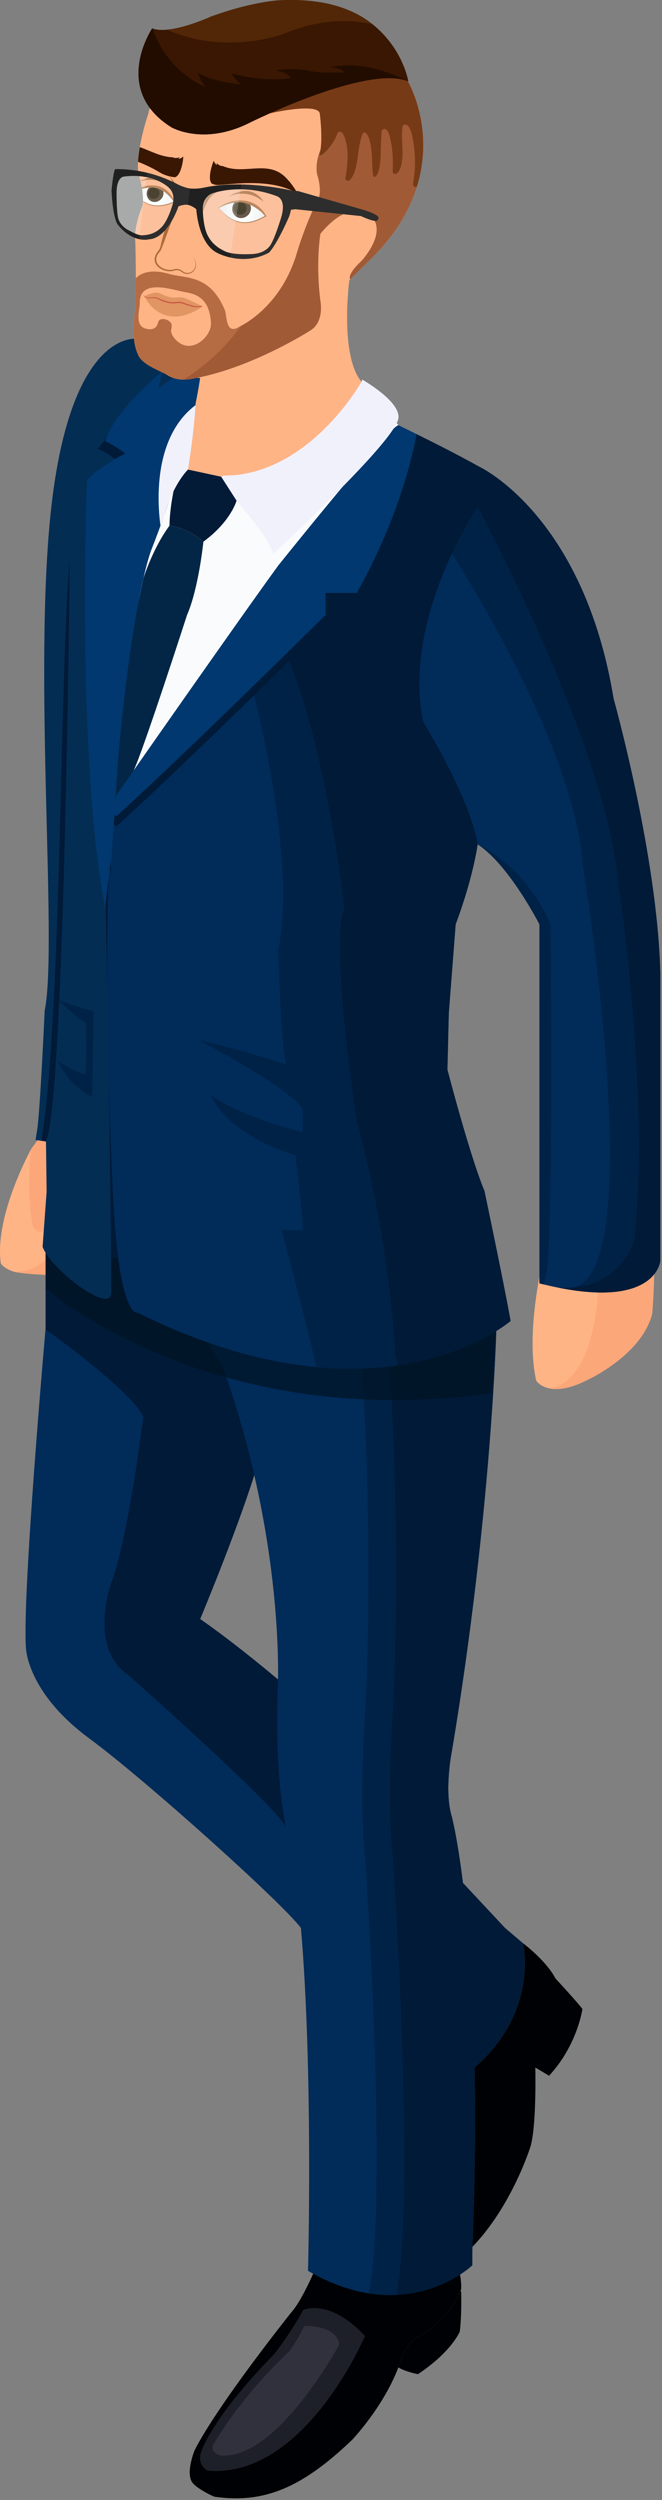 <?xml version="1.0" encoding="UTF-8" standalone="no"?><!DOCTYPE svg PUBLIC "-//W3C//DTD SVG 1.1//EN" "http://www.w3.org/Graphics/SVG/1.1/DTD/svg11.dtd"><svg width="100%" height="100%" viewBox="0 0 241 910" version="1.1" xmlns="http://www.w3.org/2000/svg" xmlns:xlink="http://www.w3.org/1999/xlink" xml:space="preserve" style="fill-rule:evenodd;clip-rule:evenodd;stroke-linejoin:round;stroke-miterlimit:1.414;"><rect x="0" y="0" width="241" height="910" fill="#808080" stroke="none"/><path d="M195.219,502.6c0,0 1.337,2.134 4.931,2.817c2.826,0.531 7.037,0.18 13.087,-2.817c0,0 20.152,-8.905 24.183,-24.315c0,0 1.783,-20.124 -0.18,-31.57c-0.104,0.114 -0.228,0.228 -0.351,0.341c-0.152,0.142 -0.313,0.284 -0.484,0.417c-0.133,0.123 -0.275,0.228 -0.417,0.341c-0.237,0.18 -0.493,0.36 -0.759,0.55c-0.18,0.123 -0.37,0.247 -0.569,0.36c-0.038,0.019 -0.066,0.038 -0.104,0.066c-0.389,0.237 -0.806,0.465 -1.252,0.683c-0.038,0.009 -0.076,0.028 -0.104,0.047c-0.237,0.123 -0.493,0.237 -0.749,0.341c-0.275,0.123 -0.55,0.237 -0.844,0.341c-0.256,0.104 -0.512,0.19 -0.787,0.284c-0.038,0.009 -0.076,0.019 -0.123,0.038c-0.313,0.104 -0.635,0.199 -0.967,0.294c-0.664,0.19 -1.366,0.36 -2.124,0.503c-0.531,0.114 -1.091,0.209 -1.679,0.294c-0.066,0.009 -0.123,0.019 -0.19,0.028c-0.484,0.066 -0.986,0.123 -1.508,0.171c-0.038,0 -0.085,0.009 -0.133,0.009c-0.313,0.028 -0.635,0.057 -0.967,0.076c-0.332,0.028 -0.664,0.047 -1.005,0.057c-0.256,0.009 -0.522,0.019 -0.787,0.028c-0.797,0.028 -1.631,0.028 -2.494,0.009c-0.247,-0.009 -0.503,-0.019 -0.759,-0.028c-0.702,-0.019 -1.423,-0.057 -2.162,-0.114c-0.237,-0.019 -0.484,-0.028 -0.73,-0.057c-1.28,-0.095 -2.627,-0.247 -4.04,-0.436c-0.275,-0.038 -0.559,-0.076 -0.844,-0.123c-0.332,-0.038 -0.664,-0.095 -1.005,-0.152c-0.341,-0.047 -0.683,-0.104 -1.034,-0.161c-0.645,-0.104 -1.299,-0.228 -1.973,-0.351c-0.417,-0.076 -0.844,-0.161 -1.271,-0.247c-1.622,-0.322 -3.319,-0.702 -5.102,-1.138c0,0.003 -9.446,32.551 -4.704,53.414Z" style="fill:#ffb486;fill-rule:nonzero;"/><path d="M200.151,505.417c2.826,0.531 7.037,0.18 13.087,-2.817c0,0 20.152,-8.905 24.183,-24.315c0,0 1.783,-20.124 -0.18,-31.57c-0.104,0.114 -0.228,0.228 -0.351,0.341c-0.152,0.142 -0.313,0.284 -0.484,0.417c-0.133,0.123 -0.275,0.228 -0.417,0.341c-0.237,0.18 -0.493,0.36 -0.759,0.55c-0.18,0.123 -0.37,0.247 -0.569,0.36c-0.038,0.019 -0.066,0.038 -0.104,0.066c-0.389,0.237 -0.806,0.465 -1.252,0.683c-0.038,0.009 -0.076,0.028 -0.104,0.047c-0.237,0.123 -0.493,0.237 -0.749,0.341c-0.275,0.123 -0.55,0.237 -0.844,0.341c-0.256,0.104 -0.512,0.19 -0.787,0.284c-0.038,0.009 -0.076,0.019 -0.123,0.038c-0.313,0.104 -0.635,0.199 -0.967,0.294c-0.664,0.19 -1.366,0.36 -2.124,0.503c-0.531,0.114 -1.091,0.209 -1.679,0.294c-0.066,0.009 -0.123,0.019 -0.19,0.028c-0.484,0.066 -0.986,0.123 -1.508,0.171c-0.038,0 -0.085,0.009 -0.133,0.009c-0.313,0.028 -0.635,0.057 -0.967,0.076c-0.332,0.028 -0.664,0.047 -1.005,0.057c-0.256,0.009 -0.522,0.019 -0.787,0.028c-0.797,0.028 -1.631,0.028 -2.494,0.009c-0.247,-0.009 -0.503,-0.019 -0.759,-0.028c-0.001,0.003 3.214,49.459 -17.934,53.452Z" style="fill:#fca779;fill-rule:nonzero;"/><path d="M50.226,129.168c1.53,3.45 6.78,5.31 9.89,6.95c0.34,0.19 0.66,0.37 0.95,0.55c1.49,0.94 3.15,1.36 4.7,1.49c0.09,0.01 0.18,0.01 0.27,0.02c2.95,0.2 5.44,-0.59 5.44,-0.59l0,0.01c0.06,3.25 -0.07,6.73 -0.3,10.19c-0.03,0.54 -0.07,1.08 -0.11,1.62c-0.84,11.18 -2.62,21.52 -2.62,21.52c13.59,14.34 34.72,7.04 34.72,7.04c13.84,-4 21.04,-11.76 24.75,-19.31c4.91,-10.03 3.68,-19.68 3.68,-19.68c-8.05,-9.57 -4.45,-36.96 -4.45,-36.96l0.34,-0.34l0.01,0l6.58,-6.51c1.23,-1.19 2.4,-2.37 3.49,-3.55c0.74,-0.79 1.44,-1.58 2.12,-2.37c0.06,-0.06 0.11,-0.12 0.16,-0.18c0.28,-0.33 0.56,-0.66 0.83,-1c0.32,-0.39 0.64,-0.78 0.939,-1.17c0.311,-0.4 0.61,-0.79 0.91,-1.18c4.57,-6.1 7.49,-12.11 9.25,-17.79c1.97,-6.35 2.48,-12.3 2.23,-17.53c-0.01,-0.45 -0.04,-0.91 -0.08,-1.35c-0.061,-0.81 -0.14,-1.61 -0.23,-2.39c0,-0.04 0,-0.07 -0.01,-0.1c-0.05,-0.35 -0.1,-0.7 -0.15,-1.04c-0.21,-1.52 -0.49,-2.95 -0.79,-4.28c-0.23,-0.98 -0.47,-1.91 -0.71,-2.78c-0.01,-0.02 -0.01,-0.04 -0.02,-0.06c-0.09,-0.29 -0.18,-0.58 -0.26,-0.87c0,-0.04 -0.01,-0.07 -0.03,-0.11c-0.17,-0.53 -0.34,-1.03 -0.5,-1.51c-1.39,-4.04 -2.77,-6.38 -2.77,-6.38l-2.06,-2.94l-26.21,-2.74l-40.79,-4.26l-24.74,19.88c0,0 -4.84,12.99 -4.43,22.37c0,0 0.61,3 0.98,4.31c0,0 1.75,7.31 0.25,9.75c0,0 -2.87,7 -2.18,12.19c0,0 0.19,8.03 0.18,15.24c-0.01,4.03 -0.08,7.79 -0.29,9.76c-0.459,4.4 -1.419,10.48 1.061,16.08Z" style="fill:#ffb486;fill-rule:nonzero;"/><g><path d="M0.306,459.919c0,0 1.145,1.907 4.814,3.003c2.886,0.857 34.698,4.351 40.71,-7.323c0,0 5.574,-24.381 4.868,-33.813c-0.122,0.075 -0.264,0.147 -0.406,0.219c-0.175,0.09 -0.36,0.179 -0.554,0.259c-0.153,0.078 -0.314,0.139 -0.475,0.208c-0.268,0.107 -0.557,0.212 -0.856,0.322c-0.202,0.071 -0.415,0.14 -0.636,0.2c-0.042,0.009 -0.074,0.02 -0.117,0.037c-0.433,0.129 -0.895,0.247 -1.386,0.353c-0.041,0.002 -0.082,0.011 -0.114,0.022c-0.262,0.062 -0.542,0.113 -0.822,0.157c-0.301,0.056 -0.602,0.105 -0.921,0.143c-0.279,0.044 -0.556,0.073 -0.855,0.106c-0.041,0.002 -0.081,0.004 -0.133,0.011c-0.339,0.035 -0.686,0.061 -1.044,0.086c-0.715,0.049 -1.467,0.078 -2.275,0.075c-0.567,0.009 -1.162,-0.001 -1.786,-0.023c-0.07,-0.003 -0.131,-0.004 -0.201,-0.006c-0.512,-0.021 -1.043,-0.053 -1.593,-0.095c-0.04,-0.006 -0.09,-0.006 -0.14,-0.013c-0.33,-0.025 -0.67,-0.052 -1.018,-0.088c-0.35,-0.028 -0.698,-0.064 -1.055,-0.109c-0.268,-0.032 -0.546,-0.065 -0.825,-0.098c-0.834,-0.099 -1.705,-0.227 -2.603,-0.375c-0.256,-0.045 -0.522,-0.092 -0.788,-0.139c-0.73,-0.123 -1.477,-0.264 -2.242,-0.422c-0.245,-0.052 -0.501,-0.097 -0.755,-0.157c-1.324,-0.272 -2.712,-0.6 -4.164,-0.968c-0.282,-0.072 -0.575,-0.146 -0.866,-0.228c-0.342,-0.081 -0.681,-0.177 -1.031,-0.275c-0.351,-0.09 -0.7,-0.188 -1.059,-0.287c-0.661,-0.182 -1.329,-0.381 -2.017,-0.582c-0.426,-0.125 -0.862,-0.258 -1.297,-0.392c-1.654,-0.506 -3.38,-1.069 -5.189,-1.69c0.001,0 -13.67,24.513 -11.169,41.882Z" style="fill:#ffb486;fill-rule:nonzero;"/><path d="M5.12,462.922c2.886,0.857 34.698,4.351 40.71,-7.323c0,0 5.574,-24.381 4.868,-33.813c-0.122,0.075 -0.264,0.147 -0.406,0.219c-0.175,0.09 -0.36,0.179 -0.554,0.259c-0.153,0.078 -0.314,0.139 -0.475,0.208c-0.268,0.107 -0.557,0.212 -0.856,0.322c-0.202,0.071 -0.415,0.14 -0.636,0.2c-0.042,0.009 -0.074,0.02 -0.117,0.037c-0.433,0.129 -0.895,0.247 -1.386,0.353c-0.041,0.002 -0.082,0.011 -0.114,0.022c-0.262,0.062 -0.542,0.113 -0.822,0.157c-0.301,0.056 -0.602,0.105 -0.921,0.143c-0.279,0.044 -0.556,0.073 -0.855,0.106c-0.041,0.002 -0.081,0.004 -0.133,0.011c-0.339,0.035 -0.686,0.061 -1.044,0.086c-0.715,0.049 -1.467,0.078 -2.275,0.075c-0.567,0.009 -1.162,-0.001 -1.786,-0.023c-0.07,-0.003 -0.131,-0.004 -0.201,-0.006c-0.512,-0.021 -1.043,-0.053 -1.593,-0.095c-0.04,-0.006 -0.09,-0.006 -0.14,-0.013c-0.33,-0.025 -0.67,-0.052 -1.018,-0.088c-0.35,-0.028 -0.698,-0.064 -1.055,-0.109c-0.268,-0.032 -0.546,-0.065 -0.825,-0.098c-0.834,-0.099 -1.705,-0.227 -2.603,-0.375c-0.256,-0.045 -0.522,-0.092 -0.788,-0.139c0.002,0.001 -2.444,39.943 -24.975,39.884Z" style="fill:#fca779;fill-rule:nonzero;"/></g><path d="M11.861,446.208c0,0 2.864,6.164 6.587,-1.885c0,0 0.604,-1.704 0.665,-5.451c0.012,-0.906 0.024,-1.402 0.036,-1.656c0.012,0.145 0.012,0.338 0.012,0.532c0.073,-1.148 0.375,-3.638 1.68,-4.87c0,0 9.257,-5.148 10.901,-13.475c0.157,-0.713 0.242,-1.45 0.266,-2.212c0.012,-0.012 0.012,-0.024 0.012,-0.036l-1.897,-20.763l-1.958,-0.423l-2.888,-0.628l-0.012,0.012c0,0 -7.814,15.267 -13.651,22.458c-0.012,0.085 -0.235,0.36 -0.247,0.396c-0.207,1.389 -1.898,14.127 0.494,28.001Z" style="fill:#fca779;fill-rule:nonzero;"/><path d="M172,817.838c14.47,-14.98 21.13,-36.5 21.13,-36.5c2.25,-7.75 1.75,-28.75 1.75,-28.75l5,3c10.41,-11.25 12.143,-24.322 12.143,-24.322c-2,-2.67 -9.813,-11.098 -9.813,-11.098c-3.5,-6.66 -11.83,-12.83 -11.83,-12.83c0,0 5.99,24.75 -17.63,45.25c0.34,18.52 0.19,40.18 -0.75,65.25Z" style="fill:#000104;fill-rule:nonzero;"/><path d="M78.213,908.838c17.918,2.548 31.763,-3.294 49.927,-20.67c0,0 11.3,-11.79 16.89,-26.42c0.58,-1.5 1.09,-3.03 1.52,-4.58c0,0 3.58,-6.58 5.83,-6.58c0,0 10.93,-5.73 15.21,-16.5c0.1,-0.25 0.2,-0.5 0.29,-0.75c0,0 0.18,-2.35 -0.41,-5.36l-34.21,-10.89l-19.24,10.56c0,0 -4.47,10.19 -7.81,13.86c0,0 -26.66,33.33 -35.33,50.33c0,0 -3.367,8.119 -0.917,11.75c1.44,2.135 7.507,5.145 8.25,5.25Z" style="fill:#000104;fill-rule:nonzero;"/><path d="M145.03,861.748c2.39,1.54 7.1,2.47 7.1,2.47c12.25,-8.1 15.25,-15.5 15.25,-15.5c0.75,-5.88 0.52,-14.63 0.52,-14.63l-0.31,0c-4.28,10.77 -15.21,16.5 -15.21,16.5c-2.25,0 -5.83,6.58 -5.83,6.58c-0.43,1.55 -0.94,3.08 -1.52,4.58Z" style="fill:#000104;fill-rule:nonzero;"/><path d="M163.38,712.088l7.78,33.63l1.59,6.87c23.62,-20.5 17.63,-45.25 17.63,-45.25l-6.5,-5.53l-15.35,-16.43l-5.15,26.71Z" style="fill:#001a37;fill-rule:nonzero;"/><path d="M16.599,483.463c0,0 -8.588,97.375 -7.153,116.375c0,0 0.268,16.167 23.101,33c20.801,15.335 71,60.608 77,68.971l10.667,-40.304l-5.333,-16l-28.333,-25l-31.667,-63l11.667,-37l-8.667,-24.538l-30.667,-15.462l-10.615,2.958Z" style="fill:#012b59;fill-rule:nonzero;"/><path d="M16.6,447.668l0,36.26l0.8,0.57c0,0 28.81,20.34 34.81,31.01c0,0 -5.39,44 -11.69,60.66c0,0 -8.64,23.67 6.36,33.67c0,0 51.42,45.5 57.21,55l4.77,-20l0,-27.5l-7.65,-6c0,0 -15.33,-13 -28.33,-22c0,0 12.87,-30.77 19.69,-52.38l0,-0.01l0.67,-25.02l0.64,-23.99c0,0 -36.5,-23.76 -38.5,-22.93c-2,0.83 -19.56,-18.67 -19.56,-18.67l-19.22,1.33Z" style="fill:#001a37;fill-rule:nonzero;"/><path d="M75.61,488.658l5.27,8.31c1.58,4.4 3.03,8.74 4.37,13.01c2.95,9.36 5.35,18.4 7.32,26.98c8.56,37.37 8.79,66.01 8.64,74.38c-0.04,1.64 -0.08,2.5 -0.08,2.5c-0.26,7.26 -0.28,13.72 -0.15,19.4c0.49,21.31 3.11,31.6 3.11,31.6c2.44,9.43 4.2,22.41 5.45,36.96c0.01,0 0.01,0.01 0.01,0.01c4.52,52.3 2.58,124.78 2.58,124.78c8.03,4.68 15.45,7.18 22.14,8.23c3.51,0.55 6.82,0.7 9.9,0.56l0.04,0c17.38,-0.79 27.73,-10.79 27.73,-10.79l0,-5.08c0.02,-0.56 0.04,-1.12 0.06,-1.67c0.94,-25.07 1.09,-46.73 0.75,-65.25c-1.17,-64.8 -8.26,-91.25 -8.26,-91.25c-2.89,-9.5 0,-23.83 0,-23.83c8.46,-50.53 12.57,-94.87 14.52,-122.63l0,-0.01c1.35,-19.11 1.66,-30.37 1.66,-30.37l-10.06,0.4l-13.42,0.53l-10.5,0.42l-52.81,2.09l-18.27,0.72Z" style="fill:#012b59;fill-rule:nonzero;"/><path d="M142.88,625.338c0,0 -2.17,30 0.17,51.5c0,0 5.04,73.58 4,123.15c-0.01,0.57 -0.02,1.13 -0.04,1.7c-0.03,1.43 -0.07,2.84 -0.12,4.23c-0.01,0.53 -0.03,1.06 -0.05,1.58c-0.03,0.83 -0.06,1.65 -0.1,2.46c-0.03,0.72 -0.06,1.43 -0.09,2.14c-0.03,0.5 -0.05,1 -0.08,1.49c-0.02,0.49 -0.05,0.98 -0.08,1.46c-0.16,2.9 -0.36,5.64 -0.6,8.2c-0.07,0.86 -0.15,1.69 -0.24,2.49c-0.13,1.22 -0.27,2.39 -0.42,3.5c-0.04,0.37 -0.1,0.74 -0.15,1.1c-0.1,0.72 -0.21,1.42 -0.32,2.09c-0.01,0.06 -0.04,0.2 -0.07,0.39c-0.05,0.31 -0.1,0.62 -0.16,0.92c-0.1,0.57 -0.21,1.12 -0.32,1.64c17.38,-0.79 27.73,-10.79 27.73,-10.79l0,-5.08c0.02,-0.56 0.04,-1.12 0.06,-1.67c0.94,-25.07 1.09,-46.73 0.75,-65.25c-1.17,-64.8 -8.26,-91.25 -8.26,-91.25c-2.89,-9.5 0,-23.83 0,-23.83c8.46,-50.53 12.57,-94.87 14.52,-122.63l0,-0.01c1.35,-19.11 1.66,-30.37 1.66,-30.37l-10.06,0.4l-13.42,0.53c-7.2,6.72 -12.36,11.54 -12.36,11.54l-2.95,1.23c0,0 0.51,7.23 1.06,19.25c1.06,23.64 2.26,65.79 -0.06,107.89Z" style="fill:#001a37;fill-rule:nonzero;"/><path d="M132.83,625.338c0,0 -2.17,30 0.17,51.5c0,0 8.41,122.76 1.27,157.98c3.51,0.55 6.82,0.7 9.9,0.56c0.19,-0.96 0.41,-2 0.52,-2.56c0.03,-0.19 0.06,-0.33 0.07,-0.39c0.11,-0.67 0.22,-1.37 0.32,-2.09c0.05,-0.36 0.1,-0.73 0.15,-1.1c0.15,-1.11 0.29,-2.28 0.42,-3.5c0.08,-0.81 0.17,-1.64 0.24,-2.49c0.24,-2.56 0.44,-5.3 0.6,-8.2c0.03,-0.49 0.06,-0.97 0.08,-1.46c0.03,-0.49 0.05,-0.99 0.08,-1.49c0.03,-0.71 0.06,-1.42 0.09,-2.14c0.04,-0.81 0.07,-1.63 0.1,-2.46c0.02,-0.52 0.04,-1.05 0.05,-1.58c0.05,-1.39 0.09,-2.8 0.12,-4.23c0.02,-0.57 0.03,-1.13 0.04,-1.7c1.04,-49.57 -4,-123.15 -4,-123.15c-2.34,-21.5 -0.17,-51.5 -0.17,-51.5c2.32,-42.1 1.12,-84.25 0.06,-107.89c-0.55,-12.02 -1.06,-19.25 -1.06,-19.25l2.95,-1.23c0,0 5.16,-4.82 12.36,-11.54l13.42,-0.53c0.01,-0.26 0.01,-0.4 0.01,-0.4l-23.48,0.93c-0.15,0.14 -0.3,0.28 -0.45,0.42c-6.96,6.5 -11.91,11.12 -11.91,11.12l-2.95,1.23c0,0 0.5,7.13 1.05,19.01c1.07,23.59 2.28,65.89 -0.05,108.13Z" style="fill:#002246;fill-rule:nonzero;"/><path d="M16.6,439.869l0,29.42c0.52,0.16 0.8,0.25 0.8,0.25c0,0 1.91,1.67 5.64,4.33c6.66,4.75 19.12,12.65 36.79,19.83c7.54,3.06 16.03,5.99 25.42,8.48c2.59,0.69 5.26,1.34 7.99,1.95c11.94,2.7 25.18,4.64 39.64,5.28c3.29,0.15 6.64,0.23 10.06,0.24c11.34,0.02 23.38,-0.76 36.07,-2.57l0,-0.01c1.35,-19.11 1.66,-30.37 1.66,-30.37l-10.06,0.4c0.01,-0.26 0.01,-0.4 0.01,-0.4l-23.48,0.93c-0.15,0.14 -0.3,0.28 -0.45,0.42l-52.81,2.09c0,0 -36.5,-23.76 -38.5,-22.93c-2,0.83 -19.56,-18.67 -19.56,-18.67l-19.22,1.33Z" style="fill:#011323;fill-opacity:0.7;fill-rule:nonzero;"/><path d="M132.88,850.338c0,0 -22.04,52 -57.27,49c0,0 -4.105,-2 -2.355,-6.875c0,0 3.458,-11.958 26.625,-35.625c0,0 6,-7.667 10.5,-16c0,0 9.5,-4.5 22.5,9.5Z" style="fill:#1d2028;fill-rule:nonzero;"/><path d="M50.213,312.658l8.684,145.947l-25.35,-1.1l0,-76l2.273,-66.421l14.393,-2.426Z" style="fill:#001a37;fill-rule:nonzero;"/><path d="M123.547,853.338c0,0 -22.5,42 -43.167,40.5c0,0 -3.667,-0.667 -2.833,-3.833c0,0 9.333,-16.792 27.833,-34.167c0,0 3.452,-4.742 5.375,-9.188c0,0.001 11.708,-0.437 12.792,6.688Z" style="fill:#31313e;fill-rule:nonzero;"/><path d="M131.88,138.178l13.19,16.66l-16.523,49l-79.949,89.755l-13.822,3.575l0.66,-85.996l18.377,-44l11.666,2.67l12.117,7.451l3.617,-4.121l27.642,-1.274l25.415,-25.726l-2.39,-7.994Z" style="fill:#fafbfc;fill-rule:nonzero;"/><path d="M50.109,123.338c0,0 -22.51,-4 -30.67,55.17c-8.17,59.16 1.83,164.83 -3.17,189.33c0,0 -1.75,38 -2.75,43.5l-0.58,3.62l3.801,0.56l0.229,18.26l-1.464,20.06c3,8.34 25.014,24.919 25.014,16.654c0,-31.953 -2.07,-141.654 -2.07,-141.654l0.99,-46l16.03,-112l12.63,-32.66l-17.67,-12.71l-0.32,-2.13Z" style="fill:#042d54;fill-rule:nonzero;"/><path d="M71.481,137.588c0.07,3.76 -0.11,7.84 -0.41,11.82c14.24,3.58 36.16,1.26 36.16,1.26c12.67,-1.16 16.67,0 16.67,0c5.83,1.67 4,8 4,8l0.02,-0.01c4.91,-10.03 3.68,-19.68 3.68,-19.68c-8.05,-9.57 -4.45,-36.96 -4.45,-36.96l0.34,-0.34c0,0 -1.42,-1.51 3.99,-6.59c0,0 9.59,-10.08 3.75,-16.33c0,0 -7.25,-7.42 -18.58,6.33c0,0 -1.83,10.42 0,24.5c0,0 1.5,7.56 -3.63,10.69c0,0 -20.54,13.23 -41.54,17.31Z" style="fill:#ffb486;fill-rule:nonzero;"/><path d="M20.521,363.463c0,0 9.026,8.625 10.745,8.625c0,0 0.6,16.851 -0.411,19.101c0,0 -6.621,-2.359 -9.69,-5.101c0,0 2.857,8.375 12.42,13.25c0,0 0.151,-16.25 0.474,-31.25c0.001,0 -9.24,-2.25 -13.538,-4.625Z" style="fill:#002246;fill-rule:nonzero;"/><path d="M48.598,280.562c3.33,-6.66 19.502,-56.724 19.502,-56.724c4.22,-9.67 5.95,-26.67 5.95,-26.67c0,0 -5,-4.83 -12.34,-5.83c-6.16,8.33 -9.49,19.17 -9.49,19.17c-0.188,0.782 -14.216,66.455 -14.672,75.026c-1.1,20.681 11.05,-4.972 11.05,-4.972Z" style="fill:#032647;fill-rule:nonzero;"/><path d="M40.88,429.508c1.95,51.33 9.23,48.33 9.23,48.33c25.07,12.43 46.82,18.08 65.12,19.78c11.16,1.04 21.03,0.6 29.6,-0.65c0.68,-0.1 1.36,-0.21 2.03,-0.32c0.56,-0.09 1.12,-0.18 1.67,-0.29c0.19,-0.03 0.39,-0.06 0.58,-0.1c0.39,-0.07 0.77,-0.15 1.15,-0.22c0.42,-0.09 0.83,-0.17 1.24,-0.26c1.01,-0.21 2,-0.43 2.96,-0.66c0.71,-0.17 1.41,-0.35 2.1,-0.53c1.05,-0.28 2.07,-0.56 3.07,-0.86c17.35,-5.14 26.25,-12.89 26.25,-12.89c-2.5,-14 -9.5,-47.27 -9.5,-47.27c-5.5,-13.27 -13.5,-44.23 -13.5,-44.23l0.5,-20.5l2.5,-32.38c6.5,-17.37 8,-29.12 8,-29.12c0,0 0.01,0 0.02,0.01c11.49,7.52 22.48,29.11 22.48,29.11l0,130.7c0.49,0.12 0.98,0.25 1.46,0.36c1.88,0.46 3.67,0.86 5.38,1.2c0.45,0.09 0.9,0.18 1.34,0.26c0.71,0.13 1.4,0.25 2.08,0.37c0.37,0.06 0.73,0.12 1.09,0.17c0.36,0.06 0.71,0.11 1.06,0.16c0.3,0.05 0.6,0.09 0.89,0.13c1.49,0.2 2.91,0.36 4.26,0.46c0.26,0.02 0.51,0.04 0.77,0.06c0.78,0.06 1.54,0.1 2.28,0.12c0.27,0.01 0.53,0.02 0.8,0.03c0.91,0.02 1.79,0.02 2.63,-0.01c0.28,-0.01 0.56,-0.02 0.83,-0.03c0.36,-0.01 0.71,-0.03 1.06,-0.06c0.35,-0.02 0.69,-0.05 1.02,-0.08c0.05,0 0.1,-0.01 0.14,-0.01c0.55,-0.05 1.08,-0.11 1.59,-0.18c0.07,-0.01 0.13,-0.02 0.2,-0.03c0.61,-0.09 1.2,-0.2 1.77,-0.31c0.8,-0.15 1.54,-0.33 2.24,-0.53c0.35,-0.1 0.69,-0.21 1.02,-0.31c0.05,-0.02 0.09,-0.03 0.13,-0.04c0.28,-0.1 0.56,-0.2 0.83,-0.3c0.31,-0.12 0.6,-0.24 0.89,-0.36c0.27,-0.12 0.53,-0.24 0.79,-0.36c0.03,-0.02 0.07,-0.04 0.11,-0.05c0.47,-0.24 0.91,-0.48 1.32,-0.72c0.04,-0.03 0.07,-0.05 0.11,-0.07c0.21,-0.13 0.41,-0.26 0.6,-0.38c0.28,-0.2 0.55,-0.39 0.8,-0.58c0.15,-0.12 0.3,-0.24 0.44,-0.36c0.18,-0.15 0.35,-0.29 0.51,-0.44c0.13,-0.12 0.26,-0.24 0.37,-0.36c0.04,-0.03 0.08,-0.07 0.11,-0.11c0.15,-0.15 0.29,-0.3 0.43,-0.46c0.41,-0.46 0.76,-0.91 1.04,-1.34c0.26,-0.39 0.48,-0.76 0.66,-1.12c0.07,-0.13 0.13,-0.26 0.19,-0.38c0.01,-0.03 0.02,-0.06 0.03,-0.08c0.04,-0.07 0.07,-0.15 0.1,-0.22c0.19,-0.44 0.32,-0.84 0.42,-1.18c0.02,-0.09 0.05,-0.18 0.07,-0.26c0.12,-0.49 0.14,-0.78 0.14,-0.78l0,-104.58c-1,-42.94 -17,-100.06 -17,-100.06c-11,-67 -49,-84.5 -49,-84.5c-7.57,-4.23 -16.71,-8.84 -22.75,-11.81c-3.94,-1.94 -6.56,-3.19 -6.56,-3.19c-0.64,-0.31 -5.03,4.41 -10.8,11.09c-12.98,15 -32.94,39.91 -32.94,39.91c-14.29,19.6 -58.98,83.67 -58.98,83.67c-0.38,2.01 -0.72,4.26 -1.02,6.71c-4.94,39.82 -0.45,133.29 -0.45,133.29Z" style="fill:#012b59;fill-rule:nonzero;"/><path d="M134.27,165.928l7.07,3.32l32.54,15.29c0,0 46,85.3 51,135.3c0,0 12,78.5 6,131.5c0,0 -1.26,4.91 -5.55,9.51c-3.45,3.71 -8.84,7.23 -17.12,7.84c-0.43,0.04 -0.88,0.06 -1.33,0.08c-1.16,0.04 -2.38,0.03 -3.66,-0.05c0.45,0.09 0.9,0.18 1.34,0.26c0.71,0.13 1.4,0.25 2.08,0.37c0.37,0.06 0.73,0.12 1.09,0.17c0.36,0.06 0.71,0.11 1.06,0.16c0.3,0.05 0.6,0.09 0.89,0.13c1.49,0.2 2.91,0.36 4.26,0.46c0.26,0.02 0.51,0.04 0.77,0.06c0.78,0.06 1.54,0.1 2.28,0.12c0.27,0.01 0.53,0.02 0.8,0.03c0.91,0.02 1.79,0.02 2.63,-0.01c0.28,-0.01 0.56,-0.02 0.83,-0.03c0.36,-0.01 0.71,-0.03 1.06,-0.06c0.35,-0.02 0.69,-0.05 1.02,-0.08c0.05,0 0.1,-0.01 0.14,-0.01c0.55,-0.05 1.08,-0.11 1.59,-0.18c0.07,-0.01 0.13,-0.02 0.2,-0.03c0.61,-0.09 1.2,-0.2 1.77,-0.31c0.79,-0.16 1.54,-0.34 2.24,-0.53c0.35,-0.1 0.69,-0.21 1.02,-0.31c0.05,-0.02 0.09,-0.03 0.13,-0.04c0.28,-0.1 0.56,-0.2 0.83,-0.3c0.31,-0.12 0.6,-0.24 0.89,-0.36c0.27,-0.12 0.53,-0.24 0.79,-0.36c0.03,-0.02 0.07,-0.04 0.11,-0.05c0.47,-0.24 0.91,-0.48 1.32,-0.72c0.04,-0.03 0.07,-0.05 0.11,-0.07c0.21,-0.13 0.41,-0.26 0.6,-0.38c0.28,-0.2 0.55,-0.39 0.8,-0.58c0.15,-0.12 0.3,-0.24 0.44,-0.36c0.18,-0.15 0.35,-0.29 0.51,-0.44c0.13,-0.12 0.26,-0.24 0.37,-0.36l0,-0.01c0.04,-0.03 0.07,-0.06 0.11,-0.1c0.15,-0.15 0.29,-0.3 0.43,-0.46c0.41,-0.45 0.75,-0.91 1.04,-1.34c0.26,-0.39 0.48,-0.76 0.66,-1.12c0.07,-0.13 0.13,-0.26 0.19,-0.38c0.01,-0.03 0.02,-0.06 0.03,-0.08c0.04,-0.07 0.07,-0.15 0.1,-0.22c0.19,-0.44 0.32,-0.84 0.42,-1.18c0.02,-0.09 0.05,-0.18 0.07,-0.26c0.12,-0.49 0.14,-0.78 0.14,-0.78l0,-104.58c-1,-42.94 -17,-100.06 -17,-100.06c-11,-67 -49,-84.5 -49,-84.5c-7.57,-4.23 -16.71,-8.84 -22.75,-11.81c-3.94,-1.94 -6.56,-3.19 -6.56,-3.19c-0.64,-0.31 -5.03,4.41 -10.8,11.09Z" style="fill:#001a37;fill-rule:nonzero;"/><path d="M125.38,330.338c-5.5,13 4.5,77.5 4.5,77.5c12.5,46.5 14,85 14,85l0.95,4.13c5.47,-0.8 10.41,-1.93 14.8,-3.24c17.35,-5.14 26.25,-12.89 26.25,-12.89c-2.5,-14 -9.5,-47.27 -9.5,-47.27c-5.5,-13.27 -13.5,-44.23 -13.5,-44.23l0.5,-20.5l2.5,-32.38c6.5,-17.37 8,-29.12 8,-29.12c-3,-17.5 -19.81,-44.5 -19.81,-44.5c-4.65,-22.62 3.26,-46.06 10.42,-61.33c4.87,-10.37 9.39,-16.97 9.39,-16.97l-22.95,-22.88l-9.59,7.59l-7.07,5.59l-25.39,26.67l-3.93,30.02l-0.86,6.56c14.55,32.58 21.29,92.25 21.29,92.25Z" style="fill:#001a37;fill-rule:nonzero;"/><path d="M208.21,468.688c18.57,-1.39 22.67,-17.35 22.67,-17.35c6,-53 -6,-131.5 -6,-131.5c-5,-50 -51,-135.3 -51,-135.3c0,0 -4.52,6.6 -9.39,16.97c0,0 44.39,67.83 47.72,113.58c0,0 24.58,149.71 -4,153.6Z" style="fill:#002246;fill-rule:nonzero;"/><path d="M173.9,307.348c11.49,7.52 22.48,29.11 22.48,29.11l0,130.7c0.49,0.12 0.98,0.25 1.46,0.36l0.68,-2.51c3.15,-5.33 1.86,-128.55 1.86,-128.55c-8.82,-20.95 -25.82,-28.81 -26.48,-29.11Z" style="fill:#002246;fill-rule:nonzero;"/><path d="M110.21,412.168c0,0 -20.99,-5 -33.32,-13.32c0.16,0.43 5.72,14.11 30.66,21.66c0,0 2.66,20.33 2.66,27.33l-7.66,0c0,0 8.71,32.56 12.68,49.78c11.16,1.04 21.03,0.6 29.6,-0.65l-0.95,-4.13c0,0 -1.5,-38.5 -14,-85c0,0 -10,-64.5 -4.5,-77.5c0,0 -6.74,-59.67 -21.29,-92.25c-3.67,3.6 -7.86,7.7 -12.35,12.08c0,0 16.71,62 9.59,95.34c0,0 0.64,30.85 2.76,41.93c0,0 -22.89,-7.25 -31.21,-8.59c1.07,0.57 35.36,18.76 37.33,25.32l0,8Z" style="fill:#002246;fill-rule:nonzero;"/><path d="M15.12,415.168l1.62,0.35c6.85,-15.31 8.64,-211.68 8.64,-211.68c-3.74,41.97 -2.83,165.17 -10.26,211.33Z" style="fill:#001a37;fill-rule:nonzero;"/><path d="M41.33,299.885l1.02,0.95c13.89,-12.63 33.53,-31.54 49.39,-47c4.49,-4.38 8.68,-8.48 12.35,-12.08c6.4,-6.28 11.21,-11.04 13.31,-13.12c0.75,-0.73 1.15,-1.13 1.15,-1.13l0,-8l11.33,0c13.77,-24.42 19.29,-45.9 21.05,-54.18c0.5,-2.34 0.7,-3.63 0.7,-3.63c-3.94,-1.94 -6.56,-3.19 -6.56,-3.19c-2.07,-1 -43.74,51 -43.74,51c-14.29,19.6 -58.98,83.67 -58.98,83.67c-0.38,2.01 -0.72,4.26 -1.02,6.71Z" style="fill:#001a37;fill-rule:nonzero;"/><path d="M41.33,296.218l1.02,0.95c13.89,-12.63 33.53,-31.54 49.39,-47c4.49,-4.38 8.68,-8.48 12.35,-12.08c6.4,-6.28 11.21,-11.04 13.31,-13.12c0.75,-0.73 1.15,-1.13 1.15,-1.13l0,-8l11.33,0c13.77,-24.42 19.29,-45.9 21.05,-54.18c0.5,-2.34 0.7,-3.63 0.7,-3.63c-3.94,-1.94 -6.56,-3.19 -6.56,-3.19c-2.07,-1 -43.74,51 -43.74,51c-14.29,19.6 -58.98,83.67 -58.98,83.67c-0.38,2.01 -0.72,4.26 -1.02,6.71Z" style="fill:#00386f;fill-rule:nonzero;"/><path d="M66.874,140.383c0,0 -2.56,26.104 -15.549,63.226c0,0 -6.829,19.571 -10.337,87.64c0,0 -0.864,18.801 -0.653,27.56c0,0 -9.403,-64.127 -7.488,-103.904c0,0 -0.113,-31.214 -0.175,-40.394c0,0 4.867,-4.124 9.955,-6.562c0,0 -2.281,-2.762 -7.11,-4.524c0,0 12.738,-15.843 24.282,-23.106l7.075,0.064Z" style="fill:#001a37;fill-rule:nonzero;"/><path d="M72.849,137.588c0,0 -3.33,26 -17.83,62.75c0,0 -7.625,19.375 -13,87.25c0,0 -1.375,18.75 -1.375,27.5c0,0 -8.208,-64.25 -5.208,-103.917c0,0 0.667,-31.167 0.833,-40.333c0,0 5.188,-4 10.563,-6.312c0,0 -2.313,-2.813 -7.313,-4.688c0,0 11.896,-15.552 24.135,-22.526l9.195,0.276Z" style="fill:#00386f;fill-rule:nonzero;"/><path d="M59.2,134.995c0,0 -18.597,15.51 -20.764,25.677c0,0 3.07,1.332 7.16,4.416c0,0 -12.66,6.751 -13.952,10.126c0,0 -3.875,101.125 6.625,155.125l2.5,-20.991l9.197,-136.259l9.234,-38.094Z" style="fill:#00386f;fill-rule:nonzero;"/><path d="M87.775,118.558c1,-0.49 14.47,-7.33 20.13,-25.97c0,0 3,-10.63 8.25,-20.87c0,0 0.92,-3.05 -0.67,-8.05c0,0 -1.09,-3.69 1.2,-9.21l0.01,-0.01l8.82,-9.36l5.89,-6.25l15,-3.75l4.82,0.82l0.01,0c0.09,0.26 0.18,0.52 0.26,0.79c0.08,0.24 0.16,0.48 0.23,0.72c0.02,0.04 0.03,0.07 0.03,0.11c0.02,0.04 0.03,0.07 0.04,0.11c0.07,0.25 0.15,0.5 0.22,0.76c0.01,0.02 0.01,0.04 0.02,0.06c0.08,0.28 0.16,0.56 0.24,0.85c0.08,0.31 0.17,0.63 0.24,0.95c0.07,0.28 0.14,0.57 0.21,0.87c0.01,0.04 0.02,0.07 0.02,0.11c0.32,1.34 0.59,2.76 0.79,4.28c0.02,0.08 0.03,0.16 0.04,0.24c0.04,0.26 0.08,0.53 0.11,0.8c0.01,0.03 0.01,0.06 0.01,0.1c0.03,0.23 0.06,0.47 0.08,0.71c0.02,0.16 0.04,0.32 0.05,0.47c0.03,0.26 0.05,0.51 0.07,0.77c0.01,0.15 0.02,0.29 0.03,0.44c0.04,0.44 0.07,0.9 0.08,1.35c0.26,5.24 -0.26,11.19 -2.22,17.53c-1.76,5.68 -4.68,11.69 -9.25,17.79c-0.3,0.39 -0.6,0.78 -0.92,1.18c-0.15,0.2 -0.31,0.4 -0.47,0.6c-0.15,0.19 -0.31,0.38 -0.47,0.57c-0.271,0.34 -0.55,0.67 -0.83,1c-0.05,0.06 -0.1,0.12 -0.16,0.18c-0.67,0.79 -1.38,1.58 -2.12,2.37c-1.09,1.18 -2.25,2.36 -3.49,3.55l-6.58,6.51l-0.01,0c-0.1,-0.14 -1.18,-1.73 4,-6.59c0,0 9.59,-10.08 3.75,-16.33c0,0 -7.25,-7.42 -18.58,6.33c0,0 -1.83,10.42 0,24.5c0,0 1.5,7.56 -3.63,10.69c0,0 -20.54,13.23 -41.54,17.31l-0.01,0c0,0 -2.49,0.79 -5.44,0.59c-0.09,-0.01 -0.18,-0.01 -0.27,-0.02c11.131,-7.02 19.171,-15.56 22.01,-19.6Z" style="fill:#a05a35;fill-rule:nonzero;"/><path d="M54.101,40.668l0,0.4c0,0 10.89,26.44 45.43,11.77c0,0 4.37,-0.89 2.29,4.43c0,0 -1.17,3.19 -1.04,8.57c0,0 0,4.38 -3.13,7.5c0,0 -3.13,5.84 -1,13.3c0,0 1.37,4.7 -5.13,7.32c0,0 -3.37,2.13 -1.12,10.63c0,0 2.51,10.63 -4.02,14.75c0.42,-0.21 0.86,-0.45 1.33,-0.75c0,0 14.31,-6.63 20.19,-26c0,0 3,-10.63 8.25,-20.87c0,0 0.92,-3.05 -0.67,-8.05c0,0 -1.09,-3.69 1.2,-9.21l0.01,-0.01c0.78,-5.26 -0.29,-13.2 -0.29,-13.2c-0.98,-3.88 -17.45,-0.16 -18.14,-0.01c-0.01,0.01 -0.02,0.01 -0.02,0.01c-4.49,2 -7.34,3.42 -7.34,3.42c-16.83,8.5 -28.5,1.67 -28.5,1.67c-3.46,-2.16 -6,-4.53 -7.83,-7l-0.47,1.33Z" style="fill:#ffb486;fill-rule:nonzero;"/><path d="M97.651,29.638l0.27,5.4l0.32,6.21c0,0 0.01,0 0.02,-0.01c0.69,-0.15 17.16,-3.87 18.14,0.01c0,0 1.07,7.94 0.29,13.2l-0.01,0.01c-0.07,0.52 -0.16,1.01 -0.28,1.46c-0.61,2.42 4.92,-2.58 6.5,-7.58c0,0 0.99,-0.99 1.95,0.36c0.26,0.37 0.52,0.92 0.76,1.72c1.04,3.56 1.33,6.59 0.21,14.17c-0.32,2.13 3.16,2.5 4.41,-7.42c0,0 1.11,-10.33 2.73,-8.83c0,0 2.26,0.5 2.5,10.19c0.15,5.81 0.46,6.15 1.13,5.75c1.46,-0.88 1.86,-5 1.96,-7.04c0,0 0.16,-7.65 0.41,-9.71c0,0 1.86,-2.39 3,2.5c2.25,9.59 -0.09,13.47 1.85,13.28c0,0 2.22,0.24 2.71,-6.22c0.22,-2.87 -0.84,-11.18 0.5,-11.69c1.07,-0.4 2.13,0.6 2.82,3.16c0.68,2.53 2.06,9.97 0.56,18.03c-0.22,1.15 0.43,1.69 1.38,1.34c2.19,-7.08 2.58,-13.67 2.11,-19.32c-0.02,-0.26 -0.04,-0.51 -0.07,-0.77c-0.01,-0.15 -0.03,-0.31 -0.05,-0.47c-0.05,-0.55 -0.12,-1.08 -0.2,-1.61c-0.22,-1.65 -0.51,-3.19 -0.85,-4.63c-0.07,-0.3 -0.14,-0.59 -0.21,-0.87c-0.07,-0.32 -0.16,-0.64 -0.24,-0.95c-0.16,-0.58 -0.32,-1.13 -0.48,-1.67c-0.02,-0.07 -0.04,-0.15 -0.07,-0.22c-0.07,-0.24 -0.15,-0.48 -0.23,-0.72c-0.08,-0.27 -0.17,-0.53 -0.26,-0.79c-1.27,-3.7 -2.54,-5.97 -2.74,-6.33c-0.02,-0.03 -0.03,-0.05 -0.03,-0.05l-2.06,-2.94l-6.95,-0.73l-17.08,-1.78l-2.18,-0.23c-2.42,0.63 -5.03,1.3 -7.58,1.96c-2.57,0.66 -5.09,1.31 -7.3,1.87c-1.72,0.45 -3.26,0.84 -4.5,1.16c-1.95,0.49 -3.16,0.8 -3.16,0.8Z" style="fill:#773a17;fill-rule:nonzero;"/><path d="M62.401,46.338c0,0 11.67,6.83 28.5,-1.67c0,0 43,-21.402 57.75,-15.032c0,0 -1.82,-11.748 -12.94,-20.738c-6.72,-5.44 -17.21,-9.56 -33.56,-8.81c0,0 -9.75,0.25 -25.5,6c0,0 -8.84,4.08 -15.88,4.72c-1.98,0.18 -3.81,0.09 -5.27,-0.44c-0.03,-0.01 -0.07,-0.02 -0.1,-0.03c0,0 -15,22.25 7,36Z" style="fill:#3a1702;fill-rule:nonzero;"/><path d="M60.771,10.808c21.64,9.54 42.38,1.53 42.38,1.53c15.12,-6.33 26.9,-4.87 32.56,-3.44c-6.72,-5.44 -17.21,-9.56 -33.56,-8.81c0,0 -9.75,0.25 -25.5,6c0,0 -8.84,4.08 -15.88,4.72Z" style="fill:#522707;fill-rule:nonzero;"/><path d="M54.571,39.338c1.83,2.47 4.37,4.84 7.83,7c0,0 11.67,6.83 28.5,-1.67c0,0 2.85,-1.42 7.34,-3.42c0,0 0.01,0 0.02,-0.01c6.18,-2.75 15.43,-6.59 24.62,-9.34c9.98,-2.99 19.87,-4.7 25.61,-2.32c0.06,0.02 0.11,0.04 0.16,0.06c0,0 -0.06,-0.04 -0.19,-0.11c-0.83,-0.43 -4.28,-2.2 -9.01,-3.67c-4.84,-1.5 -11.01,-2.68 -17.08,-1.78c-0.7,0.1 -1.4,0.23 -2.09,0.39c0,0 4.24,0.37 5,1.87c0,0 -8.43,0.43 -12.67,-0.53c-0.05,-0.01 -0.1,-0.02 -0.15,-0.03c0,0 -4.56,-1.25 -12.18,-0.19c0,0 3.54,0.6 5.03,2.09c0.23,0.24 0.42,0.5 0.53,0.78c0,0 -1.87,0.32 -5.03,0.38c-3.91,0.08 -9.79,-0.26 -16.53,-2.12c0,0 1.79,2.94 3.09,3.66c0.05,0.03 0.11,0.06 0.15,0.08c1.32,0.57 -11.35,-0.79 -15.69,-4.19c0.07,0.22 1.37,3.69 3.06,5.39c-0.46,-0.16 -13.68,-5.06 -19.39,-21.29c-0.03,-0.01 -0.07,-0.02 -0.1,-0.03c0,0 -10.66,15.81 -0.83,29Z" style="fill:#220c00;fill-rule:nonzero;"/><g><path d="M72.552,80.892c0.395,-1.15 0.767,-2.301 1.174,-3.436c0.207,-0.566 0.411,-1.132 0.642,-1.687c0.226,-0.556 0.463,-1.106 0.734,-1.637c0.262,-0.536 0.556,-1.055 0.888,-1.543c0.327,-0.493 0.708,-0.945 1.13,-1.358c0.425,-0.407 0.9,-0.767 1.41,-1.084c0.506,-0.324 1.042,-0.608 1.564,-0.92c-0.569,0.212 -1.133,0.438 -1.684,0.709c-0.546,0.274 -1.076,0.605 -1.548,1.011c-0.478,0.401 -0.888,0.874 -1.254,1.375c-0.362,0.505 -0.67,1.042 -0.947,1.59c-0.27,0.552 -0.511,1.116 -0.726,1.688c-0.209,0.575 -0.407,1.152 -0.573,1.739c-0.341,1.167 -0.613,2.353 -0.81,3.553Z" style="fill:#cb8a58;fill-rule:nonzero;"/><path d="M73.902,76.026c0.271,-0.778 0.577,-1.528 0.953,-2.238c0.376,-0.71 0.821,-1.375 1.338,-1.977c0.517,-0.602 1.106,-1.143 1.765,-1.593c0.659,-0.449 1.384,-0.807 2.16,-1.084c-0.822,0.077 -1.631,0.347 -2.362,0.757c-0.733,0.41 -1.391,0.959 -1.938,1.599c-0.548,0.638 -0.985,1.365 -1.31,2.134c-0.323,0.769 -0.535,1.581 -0.606,2.402Z" style="fill:#cb8a58;fill-rule:nonzero;"/><path d="M72.511,80.933c0.395,-1.15 0.767,-2.301 1.174,-3.436c0.207,-0.566 0.411,-1.132 0.642,-1.687c0.226,-0.556 0.463,-1.106 0.734,-1.637c0.262,-0.536 0.556,-1.055 0.888,-1.543c0.327,-0.493 0.708,-0.945 1.13,-1.358c0.425,-0.407 0.9,-0.767 1.41,-1.084c0.506,-0.324 1.042,-0.608 1.565,-0.92c-0.569,0.212 -1.133,0.438 -1.684,0.709c-0.546,0.274 -1.076,0.605 -1.548,1.011c-0.478,0.401 -0.888,0.874 -1.254,1.375c-0.362,0.505 -0.67,1.042 -0.947,1.59c-0.27,0.552 -0.511,1.116 -0.726,1.688c-0.209,0.575 -0.407,1.152 -0.573,1.739c-0.342,1.167 -0.614,2.353 -0.811,3.553Z" style="fill:#ad6c3a;fill-rule:nonzero;"/><path d="M73.861,76.068c0.271,-0.778 0.577,-1.528 0.953,-2.238c0.376,-0.71 0.821,-1.375 1.338,-1.977c0.517,-0.602 1.106,-1.143 1.765,-1.593c0.659,-0.449 1.384,-0.807 2.16,-1.084c-0.822,0.077 -1.631,0.347 -2.362,0.757c-0.733,0.41 -1.391,0.959 -1.938,1.599c-0.548,0.638 -0.985,1.365 -1.31,2.134c-0.323,0.768 -0.535,1.58 -0.606,2.402Z" style="fill:#ad6c3a;fill-rule:nonzero;"/><path d="M58.068,91.283c0.471,-1.131 0.894,-2.274 1.32,-3.419c0.418,-1.146 0.836,-2.291 1.239,-3.439l2.411,-6.889l1.223,-3.434l0.31,-0.857l0.157,-0.438c0.055,-0.158 0.101,-0.314 0.14,-0.475c0.158,-0.638 0.186,-1.303 0.113,-1.941c-0.074,-0.641 -0.247,-1.257 -0.475,-1.842c-0.226,-0.587 -0.514,-1.141 -0.832,-1.67c-0.628,-1.068 -1.403,-2.016 -2.131,-2.994c0.289,0.538 0.61,1.059 0.915,1.586c0.305,0.527 0.599,1.056 0.861,1.598c0.261,0.543 0.489,1.098 0.667,1.662c0.174,0.565 0.291,1.142 0.32,1.717c0.034,0.574 -0.03,1.144 -0.187,1.684c-0.04,0.133 -0.087,0.269 -0.137,0.396c-0.052,0.131 -0.116,0.272 -0.177,0.413l-0.356,0.845c-0.47,1.13 -0.912,2.271 -1.331,3.419c-0.838,2.297 -1.591,4.622 -2.268,6.97c-0.343,1.172 -0.653,2.353 -0.956,3.535c-0.295,1.187 -0.583,2.373 -0.826,3.573Z" style="fill:#ad6c3a;fill-rule:nonzero;"/><path d="M70.093,93.243c0.324,0.433 0.601,0.9 0.797,1.399c0.197,0.496 0.316,1.025 0.314,1.555c0,0.528 -0.122,1.054 -0.361,1.518c-0.238,0.465 -0.593,0.865 -1.02,1.153c-0.428,0.286 -0.927,0.463 -1.435,0.491c-0.505,0.028 -1.021,-0.092 -1.456,-0.341c-0.438,-0.248 -0.835,-0.648 -1.378,-0.887c-0.134,-0.059 -0.276,-0.108 -0.421,-0.143c-0.138,-0.033 -0.282,-0.058 -0.423,-0.075c-0.284,-0.034 -0.572,-0.04 -0.865,-0.003c-0.146,0.019 -0.293,0.048 -0.443,0.101l-0.095,0.035l-0.088,0.027c-0.06,0.019 -0.121,0.036 -0.183,0.05c-0.246,0.063 -0.499,0.1 -0.755,0.117c-0.512,0.035 -1.033,-0.014 -1.54,-0.118c-1.011,-0.215 -1.988,-0.667 -2.741,-1.353c-0.375,-0.342 -0.687,-0.747 -0.883,-1.198c-0.2,-0.449 -0.277,-0.942 -0.225,-1.43c0.051,-0.489 0.227,-0.967 0.475,-1.411c0.25,-0.444 0.568,-0.855 0.923,-1.237l0.012,-0.014l0.009,-0.012c0.066,-0.091 0.104,-0.163 0.144,-0.238c0.039,-0.073 0.075,-0.146 0.11,-0.218c0.068,-0.145 0.133,-0.289 0.196,-0.432c0.125,-0.287 0.241,-0.576 0.357,-0.864c0.229,-0.578 0.449,-1.156 0.668,-1.735c0.434,-1.159 0.86,-2.32 1.278,-3.483c0.83,-2.328 1.654,-4.658 2.461,-6.993l1.21,-3.504c0.212,-0.583 0.384,-1.199 0.466,-1.824c0.082,-0.626 0.079,-1.263 -0.014,-1.886c-0.091,-0.623 -0.272,-1.229 -0.516,-1.804c-0.245,-0.575 -0.551,-1.12 -0.891,-1.64c-0.34,-0.519 -0.711,-1.016 -1.094,-1.501c-0.382,-0.485 -0.775,-0.964 -1.142,-1.459c0.697,1.02 1.479,1.983 2.119,3.034c0.641,1.044 1.136,2.194 1.273,3.403c0.071,0.603 0.053,1.212 -0.043,1.809c-0.093,0.599 -0.263,1.177 -0.49,1.748c-0.44,1.155 -0.877,2.311 -1.308,3.468l-2.58,6.948c-0.429,1.159 -0.855,2.317 -1.294,3.471c-0.219,0.575 -0.442,1.149 -0.671,1.72c-0.115,0.285 -0.232,0.569 -0.351,0.849c-0.061,0.14 -0.121,0.278 -0.186,0.413c-0.031,0.067 -0.064,0.133 -0.097,0.196c-0.031,0.061 -0.068,0.125 -0.094,0.161l0.023,-0.026c-0.378,0.41 -0.726,0.858 -1.004,1.358c-0.275,0.498 -0.481,1.055 -0.539,1.642c-0.064,0.586 0.035,1.196 0.279,1.732c0.244,0.538 0.614,1.001 1.04,1.38c0.427,0.381 0.91,0.685 1.419,0.926c0.511,0.239 1.047,0.413 1.599,0.522c0.551,0.108 1.117,0.148 1.683,0.098c0.282,-0.025 0.564,-0.071 0.839,-0.147c0.07,-0.019 0.138,-0.041 0.208,-0.063l0.104,-0.036l0.095,-0.035c0.103,-0.04 0.223,-0.067 0.344,-0.085c0.244,-0.037 0.499,-0.038 0.75,-0.013c0.129,0.014 0.25,0.032 0.375,0.06c0.119,0.024 0.235,0.062 0.349,0.11c0.457,0.186 0.855,0.555 1.361,0.831c0.513,0.272 1.095,0.388 1.667,0.341c0.57,-0.049 1.122,-0.26 1.575,-0.595c0.457,-0.333 0.821,-0.783 1.056,-1.291c0.236,-0.506 0.339,-1.067 0.317,-1.618c-0.022,-0.552 -0.165,-1.092 -0.39,-1.587c-0.228,-0.499 -0.533,-0.953 -0.879,-1.367Z" style="fill:#ad6c3a;fill-rule:nonzero;"/><path d="M74.551,73.622c0.19,-0.408 0.399,-0.791 0.635,-1.157c0.236,-0.364 0.497,-0.711 0.782,-1.034c0.285,-0.324 0.593,-0.626 0.926,-0.901c0.336,-0.273 0.697,-0.515 1.096,-0.725c-0.448,0.062 -0.879,0.246 -1.264,0.49c-0.388,0.243 -0.735,0.549 -1.036,0.892c-0.301,0.344 -0.559,0.726 -0.756,1.138c-0.197,0.408 -0.341,0.848 -0.383,1.297Z" style="fill:#ad6c3a;fill-rule:nonzero;"/></g><path d="M77.21,66.908c-1.604,-1.251 -0.395,-5.812 0.309,-7.672c0.015,-0.041 0.029,-0.079 0.044,-0.118c0.004,-0.011 0.009,-0.023 0.013,-0.034c0.082,-0.217 0.158,-0.399 0.216,-0.518c-0.005,0.021 -0.012,0.046 -0.018,0.067c0.015,-0.029 0.032,-0.068 0.045,-0.091c0,0 0.314,0.977 1.148,1.56c-0.064,-0.307 -0.097,-0.573 -0.063,-0.7c0,0 1.117,1.153 2.158,1.03c8.269,3.563 17.159,-3.011 23.887,5.228c0.045,0.033 0.089,0.061 0.135,0.095c1.071,1.245 2.162,2.783 3.281,4.673c-0.068,-0.065 -0.132,-0.119 -0.199,-0.183c0.057,0.094 0.112,0.177 0.168,0.273c-10.338,-6.56 -27.702,-2.67 -29.921,-3.248c-0.031,-0.008 -0.062,-0.014 -0.093,-0.022c-0.359,-0.098 -0.728,-0.207 -1.11,-0.34Z" style="fill:#3a1702;fill-rule:nonzero;"/><g><clipPath id="_clip1"><path d="M50.23,129.168c1.53,3.45 6.78,5.31 9.89,6.95c0.34,0.19 0.66,0.37 0.95,0.55c1.58,1 3.35,1.41 4.97,1.51c2.95,0.2 5.44,-0.59 5.44,-0.59c0.06,3.25 -0.07,6.74 -0.3,10.2c-0.03,0.54 -0.07,1.08 -0.11,1.62c-0.84,11.18 -2.62,21.52 -2.62,21.52c13.59,14.34 34.72,7.04 34.72,7.04c13.84,-4 21.04,-11.76 24.75,-19.31c4.91,-10.03 3.68,-19.68 3.68,-19.68c-8.05,-9.57 -4.45,-36.96 -4.45,-36.96l0.34,-0.34l6.58,-6.51c3.3,-3.16 6.1,-6.32 8.46,-9.45c4.57,-6.1 7.49,-12.11 9.25,-17.79c4.18,-13.5 1.8,-25.19 -0.55,-32.02c-1.39,-4.04 -2.77,-6.38 -2.77,-6.38l-2.06,-2.94l-26.21,-2.74l-40.79,-4.26l-24.74,19.88c0,0 -4.84,12.99 -4.43,22.37c0,0 0.61,3 0.98,4.31c0,0 1.75,7.31 0.25,9.75c0,0 -2.87,7 -2.18,12.19c0,0 0.19,8.03 0.18,15.24c-0.01,4.03 -0.08,7.79 -0.29,9.76c-0.46,4.4 -1.42,10.48 1.06,16.08Z"/></clipPath><g clip-path="url(#_clip1)"><path d="M33.851,56.363c-0.581,1.483 0.171,-0.104 0.258,-0.16c-0.084,0.025 -0.162,0.043 -0.247,0.069c1.828,-1.179 2.73,-1.972 2.786,-1.982c12.401,-5.402 17.324,2.627 26.321,2.979c0.885,0.542 2.391,0.004 2.391,0.004c-0.024,0.126 -0.169,0.344 -0.361,0.584c1.004,-0.159 1.711,-0.879 1.711,-0.879c0.002,0.025 0.001,0.067 0.001,0.098c0.004,-0.021 0.01,-0.046 0.014,-0.066c0.001,0.129 -0.01,0.319 -0.03,0.542c-0.001,0.012 -0.002,0.024 -0.003,0.037c-0.003,0.039 -0.007,0.077 -0.011,0.119c-0.173,1.914 -1.063,6.395 -3.051,6.815c-0.402,-0.044 -0.781,-0.103 -1.149,-0.17c-0.031,-0.006 -0.061,-0.013 -0.092,-0.019c-1.915,-0.361 -3.392,-1.013 -4.657,-1.824c-1.887,-1.116 -12.739,-7.424 -23.881,-6.147Z" style="fill:#3a1702;fill-rule:nonzero;"/></g><g><clipPath id="_clip2"><path d="M50.23,129.168c1.53,3.45 6.78,5.31 9.89,6.95c0.34,0.19 0.66,0.37 0.95,0.55c1.58,1 3.35,1.41 4.97,1.51c2.95,0.2 5.44,-0.59 5.44,-0.59c0.06,3.25 -0.07,6.74 -0.3,10.2c-0.03,0.54 -0.07,1.08 -0.11,1.62c-0.84,11.18 -2.62,21.52 -2.62,21.52c13.59,14.34 34.72,7.04 34.72,7.04c13.84,-4 21.04,-11.76 24.75,-19.31c4.91,-10.03 3.68,-19.68 3.68,-19.68c-8.05,-9.57 -4.45,-36.96 -4.45,-36.96l0.34,-0.34l6.58,-6.51c3.3,-3.16 6.1,-6.32 8.46,-9.45c4.57,-6.1 7.49,-12.11 9.25,-17.79c4.18,-13.5 1.8,-25.19 -0.55,-32.02c-1.39,-4.04 -2.77,-6.38 -2.77,-6.38l-2.06,-2.94l-26.21,-2.74l-40.79,-4.26l-24.74,19.88c0,0 -4.84,12.99 -4.43,22.37c0,0 0.61,3 0.98,4.31c0,0 1.75,7.31 0.25,9.75c0,0 -2.87,7 -2.18,12.19c0,0 0.19,8.03 0.18,15.24c-0.01,4.03 -0.08,7.79 -0.29,9.76c-0.46,4.4 -1.42,10.48 1.06,16.08Z"/></clipPath><g clip-path="url(#_clip2)"><path d="M48.216,70.48c0.271,-0.277 10.324,-7.786 15.211,3.018c-1.748,0.686 -8.876,4.229 -14.708,-3.392" style="fill:url(#_Radial3);fill-rule:nonzero;"/><g><g><path d="M53.5,69.785c-0.353,1.607 0.664,3.197 2.271,3.55c1.607,0.353 3.196,-0.664 3.549,-2.271c0.353,-1.607 -0.567,-2.953 -2.175,-3.307c-1.607,-0.353 -3.292,0.421 -3.645,2.028Z" style="fill:#473421;fill-rule:nonzero;"/><path d="M53.483,69.781c-0.163,0.751 -0.078,1.574 0.31,2.275c0.192,0.349 0.457,0.663 0.782,0.903c0.162,0.122 0.337,0.226 0.521,0.308c0.183,0.086 0.376,0.148 0.572,0.191c0.394,0.085 0.803,0.086 1.192,0.013c0.391,-0.075 0.762,-0.227 1.094,-0.432c0.666,-0.409 1.185,-1.057 1.417,-1.816c0.114,-0.377 0.171,-0.778 0.135,-1.181c-0.038,-0.4 -0.162,-0.8 -0.379,-1.147c-0.215,-0.347 -0.512,-0.644 -0.853,-0.867c-0.341,-0.227 -0.728,-0.371 -1.123,-0.457c-0.394,-0.076 -0.804,-0.095 -1.202,-0.039c-0.399,0.055 -0.788,0.188 -1.131,0.392c-0.345,0.202 -0.643,0.477 -0.871,0.796c-0.226,0.32 -0.385,0.682 -0.464,1.061Zm0.033,0.007c0.085,-0.372 0.256,-0.726 0.506,-1.009c0.248,-0.286 0.564,-0.503 0.901,-0.652c0.34,-0.148 0.701,-0.233 1.064,-0.267c0.365,-0.033 0.734,-0.013 1.091,0.068c0.71,0.149 1.383,0.528 1.782,1.136c0.403,0.601 0.507,1.382 0.341,2.112c-0.084,0.363 -0.239,0.714 -0.463,1.017c-0.113,0.152 -0.242,0.291 -0.381,0.419c-0.143,0.124 -0.296,0.235 -0.46,0.327c-0.66,0.375 -1.459,0.44 -2.161,0.24c-0.708,-0.191 -1.334,-0.63 -1.766,-1.235c-0.212,-0.304 -0.374,-0.65 -0.455,-1.021c-0.043,-0.184 -0.059,-0.375 -0.062,-0.566c0.002,-0.191 0.025,-0.382 0.063,-0.569Z" style="fill:#473421;fill-rule:nonzero;"/></g><g><circle cx="56.009" cy="70.336" r="2.02" style="fill:#201600;"/><path d="M55.563,72.364c1.119,0.246 2.227,-0.464 2.473,-1.582c0.246,-1.119 -0.463,-2.228 -1.582,-2.474c-1.118,-0.246 -2.229,0.464 -2.475,1.583c-0.245,1.117 0.466,2.227 1.584,2.473Zm0.867,-3.946c1.057,0.232 1.728,1.282 1.496,2.339c-0.232,1.057 -1.281,1.728 -2.338,1.495c-1.057,-0.232 -1.729,-1.281 -1.496,-2.338c0.232,-1.057 1.282,-1.728 2.338,-1.496Z" style="fill:#201600;fill-rule:nonzero;"/></g></g><g><path d="M47.918,70.783c0.099,-0.182 0.259,-0.313 0.416,-0.441c0.157,-0.127 0.323,-0.246 0.494,-0.355c0.341,-0.22 0.69,-0.425 1.052,-0.607c0.72,-0.37 1.463,-0.682 2.222,-0.93c1.513,-0.496 3.101,-0.738 4.621,-0.52c0.38,0.052 0.754,0.136 1.117,0.25c0.366,0.111 0.719,0.257 1.061,0.427c0.685,0.34 1.316,0.8 1.889,1.34c0.573,0.538 1.083,1.157 1.548,1.82c0.471,0.66 0.879,1.373 1.286,2.098c-0.186,-0.812 -0.473,-1.6 -0.833,-2.363c-0.367,-0.76 -0.827,-1.485 -1.395,-2.136c-0.566,-0.652 -1.248,-1.221 -2.02,-1.653c-0.386,-0.215 -0.792,-0.392 -1.212,-0.536c-0.421,-0.139 -0.852,-0.239 -1.288,-0.303c-0.437,-0.06 -0.876,-0.086 -1.315,-0.077c-0.436,0.012 -0.871,0.053 -1.298,0.126c-0.854,0.146 -1.679,0.404 -2.459,0.745c-0.78,0.343 -1.519,0.767 -2.198,1.269c-0.337,0.255 -0.664,0.522 -0.962,0.821c-0.149,0.149 -0.293,0.304 -0.424,0.471c-0.064,0.084 -0.124,0.171 -0.18,0.261c-0.055,0.092 -0.106,0.19 -0.122,0.293Z" style="fill:#ffb486;fill-rule:nonzero;"/><path d="M48.216,70.48c0.3,-0.238 0.628,-0.439 0.955,-0.637c0.328,-0.198 0.662,-0.383 1.004,-0.557c0.682,-0.346 1.387,-0.646 2.111,-0.884c1.44,-0.484 2.981,-0.728 4.477,-0.515c0.746,0.107 1.472,0.327 2.145,0.659c0.673,0.331 1.288,0.775 1.833,1.294c1.094,1.037 1.9,2.352 2.524,3.731l0.098,-0.238c-0.646,0.265 -1.269,0.529 -1.919,0.74c-0.647,0.215 -1.308,0.384 -1.977,0.506c-1.337,0.244 -2.718,0.251 -4.05,-0.02c-1.333,-0.271 -2.6,-0.842 -3.72,-1.625c-1.13,-0.774 -2.108,-1.76 -2.976,-2.829c0.805,1.117 1.763,2.136 2.876,2.968c1.116,0.826 2.4,1.438 3.763,1.749c1.363,0.318 2.79,0.315 4.164,0.086c0.689,-0.114 1.366,-0.291 2.028,-0.506c0.662,-0.212 1.309,-0.483 1.94,-0.739l0.173,-0.07l-0.076,-0.168c-0.639,-1.407 -1.472,-2.757 -2.615,-3.832c-0.572,-0.532 -1.22,-0.99 -1.928,-1.328c-0.706,-0.341 -1.47,-0.559 -2.246,-0.652c-0.776,-0.094 -1.56,-0.068 -2.326,0.045c-0.768,0.115 -1.519,0.315 -2.245,0.577c-0.724,0.267 -1.424,0.594 -2.097,0.967c-0.672,0.376 -1.329,0.783 -1.916,1.278Z" style="fill:#ad6c3a;fill-rule:nonzero;"/><path d="M47.918,70.783c0.023,-0.044 0.062,-0.075 0.097,-0.108c0.037,-0.033 0.076,-0.063 0.114,-0.093c0.077,-0.06 0.157,-0.116 0.239,-0.17c0.161,-0.111 0.327,-0.214 0.495,-0.314c0.336,-0.198 0.677,-0.385 1.029,-0.55c0.348,-0.17 0.701,-0.326 1.062,-0.463c0.36,-0.136 0.722,-0.267 1.09,-0.372c1.467,-0.424 3.004,-0.57 4.472,-0.285c0.733,0.139 1.444,0.385 2.115,0.72c0.673,0.333 1.301,0.761 1.893,1.244c1.179,0.978 2.174,2.191 3.1,3.472c-0.625,-1.452 -1.5,-2.823 -2.666,-3.954c-0.579,-0.567 -1.239,-1.064 -1.962,-1.46c-0.361,-0.197 -0.738,-0.366 -1.127,-0.509c-0.39,-0.138 -0.791,-0.249 -1.196,-0.328c-0.814,-0.154 -1.648,-0.182 -2.464,-0.092c-0.815,0.09 -1.613,0.288 -2.369,0.579c-0.759,0.284 -1.476,0.659 -2.147,1.094c-0.333,0.223 -0.658,0.457 -0.963,0.716c-0.151,0.129 -0.299,0.263 -0.441,0.404c-0.07,0.071 -0.139,0.144 -0.204,0.22c-0.063,0.078 -0.134,0.153 -0.167,0.249Z" style="fill:#ad6c3a;fill-rule:nonzero;"/></g></g></g><clipPath id="_clip4"><path d="M50.23,129.168c1.53,3.45 6.78,5.31 9.89,6.95c0.34,0.19 0.66,0.37 0.95,0.55c1.58,1 3.35,1.41 4.97,1.51c2.95,0.2 5.44,-0.59 5.44,-0.59c0.06,3.25 -0.07,6.74 -0.3,10.2c-0.03,0.54 -0.07,1.08 -0.11,1.62c-0.84,11.18 -2.62,21.52 -2.62,21.52c13.59,14.34 34.72,7.04 34.72,7.04c13.84,-4 21.04,-11.76 24.75,-19.31c4.91,-10.03 3.68,-19.68 3.68,-19.68c-8.05,-9.57 -4.45,-36.96 -4.45,-36.96l0.34,-0.34l6.58,-6.51c3.3,-3.16 6.1,-6.32 8.46,-9.45c4.57,-6.1 7.49,-12.11 9.25,-17.79c4.18,-13.5 1.8,-25.19 -0.55,-32.02c-1.39,-4.04 -2.77,-6.38 -2.77,-6.38l-2.06,-2.94l-26.21,-2.74l-40.79,-4.26l-24.74,19.88c0,0 -4.84,12.99 -4.43,22.37c0,0 0.61,3 0.98,4.31c0,0 1.75,7.31 0.25,9.75c0,0 -2.87,7 -2.18,12.19c0,0 0.19,8.03 0.18,15.24c-0.01,4.03 -0.08,7.79 -0.29,9.76c-0.46,4.4 -1.42,10.48 1.06,16.08Z"/></clipPath><g clip-path="url(#_clip4)"><path d="M49.819,66.555c0,0 6.364,-3.504 12.881,2.022c-0.001,0 -3.747,-7.638 -12.881,-2.022Z" style="fill:#ad6c3a;fill-rule:nonzero;"/></g></g><g><g><path d="M79.49,75.879c0.389,-0.216 10.222,-6.889 17.19,2.826c-1.991,0.83 -9.592,6.317 -16.88,-3.018" style="fill:url(#_Radial5);fill-rule:nonzero;"/><g><g><path d="M84.66,75.228c-0.393,1.787 0.738,3.555 2.526,3.948c1.787,0.393 3.555,-0.739 3.948,-2.526c0.393,-1.788 -0.63,-3.284 -2.419,-3.678c-1.788,-0.391 -3.662,0.469 -4.055,2.256Z" style="fill:#473421;fill-rule:nonzero;"/><path d="M84.641,75.224c-0.181,0.835 -0.087,1.75 0.344,2.53c0.213,0.388 0.508,0.737 0.87,1.004c0.18,0.136 0.374,0.251 0.58,0.342c0.204,0.096 0.419,0.165 0.637,0.213c0.438,0.095 0.894,0.096 1.326,0.014c0.434,-0.083 0.847,-0.252 1.217,-0.48c0.74,-0.455 1.318,-1.175 1.576,-2.02c0.126,-0.419 0.19,-0.866 0.15,-1.314c-0.042,-0.445 -0.18,-0.889 -0.421,-1.275c-0.239,-0.386 -0.57,-0.716 -0.948,-0.964c-0.379,-0.253 -0.81,-0.413 -1.249,-0.508c-0.438,-0.085 -0.894,-0.106 -1.337,-0.043c-0.443,0.061 -0.876,0.209 -1.258,0.437c-0.384,0.225 -0.715,0.531 -0.969,0.886c-0.253,0.354 -0.43,0.757 -0.518,1.178Zm0.037,0.008c0.094,-0.414 0.285,-0.807 0.563,-1.122c0.275,-0.318 0.627,-0.559 1.002,-0.725c0.379,-0.165 0.78,-0.259 1.184,-0.297c0.406,-0.036 0.816,-0.015 1.213,0.076c0.79,0.165 1.538,0.588 1.982,1.263c0.448,0.668 0.564,1.538 0.379,2.349c-0.093,0.404 -0.266,0.795 -0.515,1.131c-0.125,0.17 -0.269,0.324 -0.424,0.466c-0.159,0.137 -0.329,0.261 -0.512,0.364c-0.734,0.417 -1.622,0.489 -2.404,0.267c-0.787,-0.213 -1.483,-0.7 -1.964,-1.374c-0.236,-0.338 -0.416,-0.723 -0.506,-1.136c-0.048,-0.205 -0.066,-0.418 -0.069,-0.63c0.003,-0.212 0.028,-0.423 0.071,-0.632Z" style="fill:#473421;fill-rule:nonzero;"/></g><g><circle cx="87.45" cy="75.842" r="2.247" style="fill:#201600;"/><path d="M86.955,78.097c1.245,0.273 2.477,-0.516 2.751,-1.76c0.273,-1.244 -0.515,-2.478 -1.759,-2.752c-1.244,-0.273 -2.479,0.516 -2.752,1.76c-0.274,1.244 0.516,2.478 1.76,2.752Zm0.964,-4.389c1.176,0.258 1.922,1.426 1.664,2.602c-0.258,1.176 -1.425,1.922 -2.601,1.663c-1.176,-0.258 -1.923,-1.425 -1.664,-2.6c0.258,-1.176 1.426,-1.923 2.601,-1.665Z" style="fill:#201600;fill-rule:nonzero;"/></g></g><g><path d="M78.705,76.146c0.807,-0.49 1.628,-0.932 2.472,-1.316c0.841,-0.387 1.699,-0.724 2.571,-0.988c1.739,-0.533 3.552,-0.777 5.305,-0.541c0.438,0.057 0.872,0.145 1.296,0.263c0.426,0.113 0.843,0.262 1.251,0.436c0.817,0.346 1.589,0.807 2.312,1.347c1.452,1.083 2.687,2.483 3.841,3.976c-0.748,-1.732 -1.826,-3.358 -3.273,-4.665c-0.722,-0.652 -1.542,-1.212 -2.435,-1.639c-0.446,-0.214 -0.911,-0.39 -1.387,-0.534c-0.476,-0.14 -0.963,-0.242 -1.454,-0.31c-0.493,-0.063 -0.988,-0.092 -1.483,-0.084c-0.492,0.01 -0.985,0.05 -1.468,0.127c-0.969,0.15 -1.91,0.422 -2.804,0.785c-0.895,0.365 -1.746,0.817 -2.542,1.342c-0.79,0.533 -1.55,1.113 -2.202,1.801Z" style="fill:#ffb486;fill-rule:nonzero;"/><path d="M79.49,75.879c1.398,-0.824 2.9,-1.475 4.466,-1.871c1.559,-0.406 3.193,-0.555 4.781,-0.327c0.793,0.114 1.57,0.317 2.314,0.608c0.744,0.292 1.451,0.675 2.108,1.128c1.32,0.906 2.435,2.092 3.369,3.396l0.08,-0.284c-0.383,0.166 -0.729,0.356 -1.085,0.537c-0.354,0.182 -0.708,0.358 -1.068,0.523c-0.719,0.333 -1.455,0.617 -2.211,0.84c-1.508,0.448 -3.108,0.598 -4.664,0.348c-1.556,-0.247 -3.034,-0.906 -4.328,-1.816c-1.308,-0.903 -2.437,-2.047 -3.452,-3.277c0.475,0.641 0.988,1.257 1.545,1.831c0.557,0.576 1.155,1.114 1.8,1.594c1.29,0.954 2.789,1.662 4.386,1.95c1.598,0.301 3.259,0.152 4.812,-0.29c0.778,-0.217 1.533,-0.513 2.266,-0.846c0.365,-0.167 0.726,-0.346 1.083,-0.526c0.356,-0.18 0.711,-0.372 1.061,-0.522l0.217,-0.093l-0.138,-0.191c-0.955,-1.331 -2.105,-2.545 -3.471,-3.473c-1.365,-0.924 -2.948,-1.543 -4.587,-1.731c-1.638,-0.199 -3.299,-0.009 -4.868,0.438c-0.785,0.227 -1.549,0.519 -2.288,0.862c-0.37,0.171 -0.733,0.355 -1.089,0.553c-0.355,0.201 -0.701,0.416 -1.039,0.639Z" style="fill:#ad6c3a;fill-rule:nonzero;"/></g></g><path d="M79.642,75.66c0,0 1.036,-0.68 2.774,-1.264c0.434,-0.143 0.904,-0.291 1.415,-0.397c0.502,-0.139 1.048,-0.197 1.604,-0.291c0.562,-0.029 1.143,-0.108 1.729,-0.061c0.293,0.018 0.588,0.036 0.884,0.054c0.294,0.029 0.583,0.106 0.875,0.156c0.59,0.08 1.138,0.317 1.685,0.503c0.549,0.183 1.03,0.508 1.528,0.734c0.495,0.242 0.909,0.589 1.354,0.837c0.226,0.121 0.421,0.274 0.601,0.435c0.189,0.15 0.372,0.295 0.548,0.435c0.348,0.283 0.707,0.508 0.952,0.786c0.261,0.26 0.496,0.484 0.699,0.662c0.396,0.365 0.64,0.566 0.64,0.566l0.004,0.004c0.021,0.018 0.053,0.015 0.071,-0.007c0.014,-0.016 0.015,-0.039 0.005,-0.056c0,0 -0.151,-0.27 -0.448,-0.73c-0.143,-0.234 -0.328,-0.512 -0.549,-0.826c-0.203,-0.329 -0.501,-0.643 -0.831,-0.987c-0.342,-0.328 -0.657,-0.753 -1.116,-1.059c-0.444,-0.321 -0.905,-0.682 -1.431,-0.974c-0.559,-0.23 -1.098,-0.559 -1.716,-0.708c-0.613,-0.16 -1.223,-0.363 -1.865,-0.404c-0.317,-0.035 -0.631,-0.096 -0.947,-0.108c-0.316,0 -0.632,0 -0.944,-0.001c-0.624,-0.01 -1.23,0.108 -1.814,0.176c-0.575,0.135 -1.139,0.221 -1.645,0.41c-0.517,0.152 -0.986,0.343 -1.417,0.525c-0.857,0.371 -1.537,0.746 -1.996,1.035c-0.463,0.281 -0.708,0.472 -0.708,0.472c-0.022,0.016 -0.028,0.047 -0.012,0.07c0.017,0.022 0.049,0.026 0.071,0.013Z" style="fill:#ad6c3a;fill-rule:nonzero;"/></g><path d="M83.036,71.702c0,0 6.286,-3.641 12.921,1.742c0.001,0 -3.911,-7.555 -12.921,-1.742Z" style="fill:#ad6c3a;fill-rule:nonzero;"/><path d="M131.601,138.978c0,0 -19.14,34.277 -50.387,34.193c0,0 -2.514,0.665 0,3.333c0,0 15.167,17.333 16.667,21.667l1.667,3.333c0,0 44.5,-40.833 45.5,-49.333c0.721,-6.127 -13.167,-13.993 -13.167,-13.993l-0.28,0.8Z" style="fill:#f1f1fc;fill-rule:nonzero;"/><path d="M61.71,191.338c7.34,1 12.34,5.83 12.34,5.83c10,-7.33 12.07,-14.92 12.07,-14.92l-5.587,-8.709l-12.088,-2.611c-3.83,0.07 -3.55,0.597 -3.55,0.597c-3.329,11.991 -3.185,19.813 -3.185,19.813Z" style="fill:#041b38;fill-rule:nonzero;"/><path d="M58.63,192.588c3.079,-15.375 9.82,-21.66 9.82,-21.66c0,0 1.78,-10.34 2.62,-21.52c0.04,-0.54 0.08,-1.08 0.11,-1.62l-0.11,-0.23c-18.31,13.97 -12.44,45.03 -12.44,45.03Z" style="fill:#f1f1fc;fill-rule:nonzero;"/><path d="M108.607,69.582l23.86,6.856c0.5,0.154 4.874,1.528 5.326,2.653c0.057,0.142 0.056,0.282 -0.001,0.41c-0.009,0.02 -0.02,0.041 -0.032,0.06c-0.043,0.07 -0.1,0.128 -0.169,0.176c-0.002,0.008 -0.005,0.015 -0.007,0.023c0.012,0.093 0.008,0.184 -0.03,0.269c-0.009,0.02 -0.02,0.041 -0.032,0.06c-0.085,0.139 -0.225,0.234 -0.416,0.282c-1.296,0.327 -5.298,-1.499 -5.691,-1.718l-23.919,-2.493l1.111,-6.578Z" style="fill:#2d2d2d;fill-rule:nonzero;"/><g><path d="M64.114,66.8c0,0 0.521,0.307 1.363,0.678l0.001,-0.016c0.034,0.021 0.068,0.041 0.102,0.061c0.913,0.395 2.178,0.853 3.564,1.089c1.41,0.148 2.782,0.049 3.805,-0.088c0.04,-0.011 0.08,-0.021 0.12,-0.032l-0.003,0.016c0.957,-0.134 1.575,-0.295 1.575,-0.295c14.668,-2.957 31.582,1.165 31.582,1.165c1.456,2.111 -0.96,9.426 -0.96,9.426c-4.807,10.943 -7.37,13.179 -7.37,13.179c-9.51,5.05 -18.552,0.195 -18.552,0.195c-7.215,-3.277 -7.872,-16.016 -7.872,-16.016c0,0 -1.338,-1.228 -3.131,-1.61c-1.8,-0.178 -3.363,0.578 -3.363,0.578c0,0 -3.838,11.618 -10.766,11.989c0,0 -5.811,1.651 -11.41,-5.466c0,0 -1.78,-2.398 -2.187,-12.391c0,0 0.516,-6.012 1.256,-7.681c0.001,0 10.648,-0.759 22.246,5.219Zm9.731,10.017c0.271,7.008 2.056,9.395 2.056,9.395c1.88,3.523 5.692,5.101 5.692,5.101c2.797,1.603 9.591,1.181 9.591,1.181c5.792,-0.03 7.451,-3.593 7.451,-3.593c1.707,-2.944 3.796,-9.998 3.796,-9.998c1.874,-6.553 -1.622,-7.478 -1.622,-7.478c-13.33,-5.069 -23.853,-0.922 -23.853,-0.922c-3.681,1.784 -3.111,6.314 -3.111,6.314Zm-31.403,-6.839c0,0 -0.047,6.164 0.492,8.985c0,0 0.385,3.344 4.42,5.118c0,0 2.691,1.948 5.247,1.505c0,0 3.474,-0.087 5.914,-2.608c0,0 2.138,-1.577 4.137,-7.948c0,0 1.665,-4.056 -1.177,-6.694c0,0 -5.509,-5.573 -16.411,-4.051c-0.001,0 -2.535,0.041 -2.622,5.693Z" style="fill:#2d2d2d;fill-rule:nonzero;"/><path d="M109.175,69.751c0,0 -0.438,4.045 -1.68,6.409c0,0 -1.544,0.213 -1.531,0.159l0.013,-0.054l0.246,-6.887c0,0.001 1.905,0.008 2.952,0.373Z" style="fill:#2d2d2d;fill-rule:nonzero;"/><path d="M76.957,70.503c0,0 10.523,-4.147 23.853,0.922c0,0 3.496,0.925 1.622,7.478c0,0 -2.089,7.054 -3.796,9.998c0,0 -1.659,3.563 -7.451,3.593c0,0 -6.794,0.422 -9.591,-1.181c0,0 -3.812,-1.579 -5.692,-5.101c0,0 -1.786,-2.387 -2.056,-9.395c-0.001,0 -0.571,-4.53 3.111,-6.314Z" style="fill:#f2f6f5;fill-opacity:0.2;fill-rule:nonzero;"/><path d="M42.442,69.979c0,0 -0.044,6.163 0.494,8.982c0,0 0.264,2.335 2.7,4.125c0.485,0.368 1.052,0.7 1.719,0.999c0,0 2.685,1.944 5.248,1.496c0,0 3.469,-0.081 5.913,-2.601c0,0 2.137,-1.58 4.139,-7.953c0,0 1.658,-4.058 -1.176,-6.69c0,0 -4.589,-4.844 -14.484,-4.246c-0.631,0.037 -1.278,0.092 -1.935,0.189c0,-0.001 -2.532,0.048 -2.618,5.699Z" style="fill:#f2f6f5;fill-opacity:0.2;fill-rule:nonzero;"/><path d="M53.451,62.92l-0.182,1.593c-2.45,-0.467 -5.211,-0.646 -8.206,-0.228c0,0 -2.534,0.041 -2.621,5.693c0,0 -0.047,6.164 0.492,8.985c0,0 0.385,3.344 4.42,5.118c0,0 1.635,0.839 3.511,1.471l-0.175,1.529c-2.517,-0.757 -5.43,-2.3 -7.89,-5.427c0,0 -1.655,-1.69 -2.187,-12.391c0,0 0.549,-6.143 1.256,-7.681c0,-0.001 5.006,-0.06 11.582,1.338Z" style="fill-opacity:0.3;fill-rule:nonzero;"/><path d="M73.07,68.492l-0.003,0.016c0.957,-0.134 1.575,-0.295 1.575,-0.295c4.395,-0.886 8.99,-1.135 13.297,-1.049l-0.274,1.749c-6.466,-0.068 -10.707,1.589 -10.707,1.589c-3.681,1.784 -3.111,6.314 -3.111,6.314c0.271,7.008 2.056,9.395 2.056,9.395c1.88,3.523 5.692,5.101 5.692,5.101c0.645,0.369 1.499,0.627 2.43,0.811l-0.251,1.6c-2.709,-0.623 -4.432,-1.546 -4.432,-1.546c-7.215,-3.277 -7.872,-16.016 -7.872,-16.016c0,0 -1.338,-1.228 -3.131,-1.61l0.805,-5.94c1.41,0.148 2.782,0.049 3.805,-0.088c0.041,-0.009 0.081,-0.02 0.121,-0.031Z" style="fill-opacity:0.3;fill-rule:nonzero;"/><path d="M76.957,70.503c0,0 4.216,-1.649 10.65,-1.59l-3.636,23.201c-0.91,-0.183 -1.744,-0.438 -2.376,-0.8c0,0 -3.812,-1.579 -5.692,-5.101c0,0 -1.786,-2.387 -2.056,-9.395c-0.002,-0.001 -0.572,-4.531 3.11,-6.315Z" style="fill:#f2f6f5;fill-opacity:0.2;fill-rule:nonzero;"/><path d="M45.063,64.285c2.994,-0.418 5.755,-0.238 8.206,0.228l-2.404,21.039c-1.876,-0.632 -3.511,-1.471 -3.511,-1.471c-4.034,-1.774 -4.42,-5.118 -4.42,-5.118c-0.539,-2.821 -0.492,-8.985 -0.492,-8.985c0.087,-5.652 2.621,-5.693 2.621,-5.693Z" style="fill:#f2f6f5;fill-opacity:0.2;fill-rule:nonzero;"/></g><path d="M49.176,113.088c0.21,-1.97 0.272,-7.741 0.282,-11.771c1.639,-1.874 5.449,-3.551 12.086,-1.61c6.101,1.784 14.779,0 20.303,13.131c0.768,1.827 0.258,8.59 4.508,6.52c0.01,-0.01 0.02,-0.01 0.03,-0.02c0.42,-0.21 0.86,-0.45 1.33,-0.75c0,0 0.02,-0.01 0.06,-0.03c-2.84,4.04 -9.63,12.5 -20.78,19.52l-0.95,0.1c-1.62,-0.1 -3.39,-0.51 -4.97,-1.51c-0.29,-0.18 -0.61,-0.36 -0.95,-0.55c-3.11,-1.64 -8.36,-3.5 -9.89,-6.95c-2.48,-5.6 -1.52,-11.68 -1.059,-16.08Zm3.129,6.25c1.007,0.461 3.63,1.201 4.885,-0.88c0.392,-0.643 0.153,-2.296 2.04,-2.316c0.918,-0.012 2.294,0.284 3.098,1.583c0.237,0.38 0.246,1.278 -0.028,2.389c-0.193,0.765 0.395,2.225 1.549,3.444c5.79,6.114 13.185,-1.203 12.956,-5.844c-0.417,-8.459 -4.569,-10.633 -9.445,-11.375c-3.841,-0.585 -16.639,-5.417 -16.472,4c0.035,1.932 -1.742,7.557 1.417,8.999Z" style="fill:#b56c43;fill-rule:nonzero;"/><g><path d="M52.582,107.752c0.053,0.124 0.108,0.236 0.16,0.36c3.211,6.27 10.927,10.554 21.076,3.377c0.044,-0.03 0.087,-0.06 0.146,-0.099c-0.068,0.025 -0.139,0.062 -0.216,0.073l-0.395,-0.125c0,0 -5.309,-2.601 -6.382,-2.956c-1.386,-0.44 -3.054,0.208 -4.833,-0.166c-2.726,-0.591 -3.883,-1.59 -4.801,-1.68c-1.627,-0.161 -2.887,0.504 -4.755,1.216Z" style="fill:#e09563;fill-rule:nonzero;"/><path d="M52.396,107.73c0.102,0.133 0.217,0.256 0.346,0.382c0.098,0.082 0.199,0.152 0.315,0.212c0.263,0.151 0.579,0.223 0.867,0.24c0.603,0.025 1.178,-0.069 1.747,-0.062c0.281,-0.01 0.557,0.004 0.841,0.045c0.063,-0.001 0.137,0.013 0.21,0.027c0.061,0.012 0.122,0.023 0.193,0.049c0.12,0.035 0.25,0.085 0.378,0.147c0.27,0.114 0.525,0.239 0.782,0.351c0.267,0.127 0.535,0.253 0.805,0.368c0.542,0.216 1.088,0.408 1.652,0.578c0.289,0.08 0.568,0.145 0.859,0.213c0.291,0.068 0.587,0.111 0.888,0.13c0.586,0.048 1.177,0.007 1.755,-0.036c0.578,-0.043 1.144,-0.088 1.692,-0.035c0.134,0.025 0.271,0.039 0.403,0.076c0.12,0.035 0.264,0.075 0.395,0.125l0.823,0.27c0.549,0.18 1.095,0.372 1.658,0.542c0.551,0.168 1.119,0.313 1.711,0.4c0.296,0.043 0.596,0.062 0.889,0.054c0.293,-0.008 0.586,-0.016 0.886,-0.061c0.427,-0.046 0.851,-0.143 1.257,-0.282l-0.395,-0.125c-0.304,0.069 -0.604,0.114 -0.899,0.134c-0.283,0.022 -0.564,0.033 -0.854,0.029c-0.276,-0.014 -0.552,-0.028 -0.833,-0.082c-0.553,-0.092 -1.104,-0.259 -1.655,-0.427c-0.549,-0.18 -1.083,-0.369 -1.63,-0.561c-0.272,-0.102 -0.546,-0.192 -0.821,-0.282c-0.142,-0.052 -0.274,-0.09 -0.431,-0.132c-0.157,-0.042 -0.303,-0.07 -0.452,-0.086c-0.607,-0.077 -1.199,-0.024 -1.777,0.019c-0.566,0.045 -1.132,0.09 -1.694,0.047c-0.276,-0.014 -0.56,-0.055 -0.827,-0.118c-0.279,-0.065 -0.558,-0.131 -0.835,-0.208c-0.556,-0.143 -1.092,-0.321 -1.622,-0.535c-0.532,-0.202 -1.054,-0.453 -1.594,-0.681c-0.142,-0.052 -0.284,-0.104 -0.429,-0.144l-0.232,-0.044c-0.073,-0.014 -0.147,-0.028 -0.222,-0.029c-0.298,-0.031 -0.589,-0.035 -0.884,-0.015c-0.588,0.028 -1.165,0.134 -1.722,0.13c-0.278,-0.002 -0.562,-0.043 -0.805,-0.165c-0.209,-0.103 -0.396,-0.252 -0.551,-0.434c-0.034,-0.019 -0.064,-0.063 -0.096,-0.094c-0.175,-0.225 -0.431,-0.412 -0.092,0.07Z" style="fill:#c95240;fill-rule:nonzero;"/><path d="M56.914,110.882c-0.231,1.224 1.692,3.086 4.401,3.598c2.71,0.512 5.18,-0.519 5.411,-1.743c0.232,-1.225 -2.241,-1.135 -4.952,-1.648c-2.709,-0.512 -4.629,-1.432 -4.86,-0.207Z" style="fill:#e09563;fill-rule:nonzero;"/></g><defs><radialGradient id="_Radial3" cx="0" cy="0" r="1" gradientUnits="userSpaceOnUse" gradientTransform="matrix(-20.353,-4.925,-4.925,20.353,56.024,71.15)"><stop offset="0" style="stop-color:#fff;stop-opacity:1"/><stop offset="0.15" style="stop-color:#fff;stop-opacity:1"/><stop offset="1" style="stop-color:#c8c8c8;stop-opacity:1"/></radialGradient><radialGradient id="_Radial5" cx="0" cy="0" r="1" gradientUnits="userSpaceOnUse" gradientTransform="matrix(-19.74,-4.337,-4.337,19.74,88.086,77.206)"><stop offset="0" style="stop-color:#fff;stop-opacity:1"/><stop offset="0.15" style="stop-color:#fff;stop-opacity:1"/><stop offset="1" style="stop-color:#c8c8c8;stop-opacity:1"/></radialGradient></defs></svg>